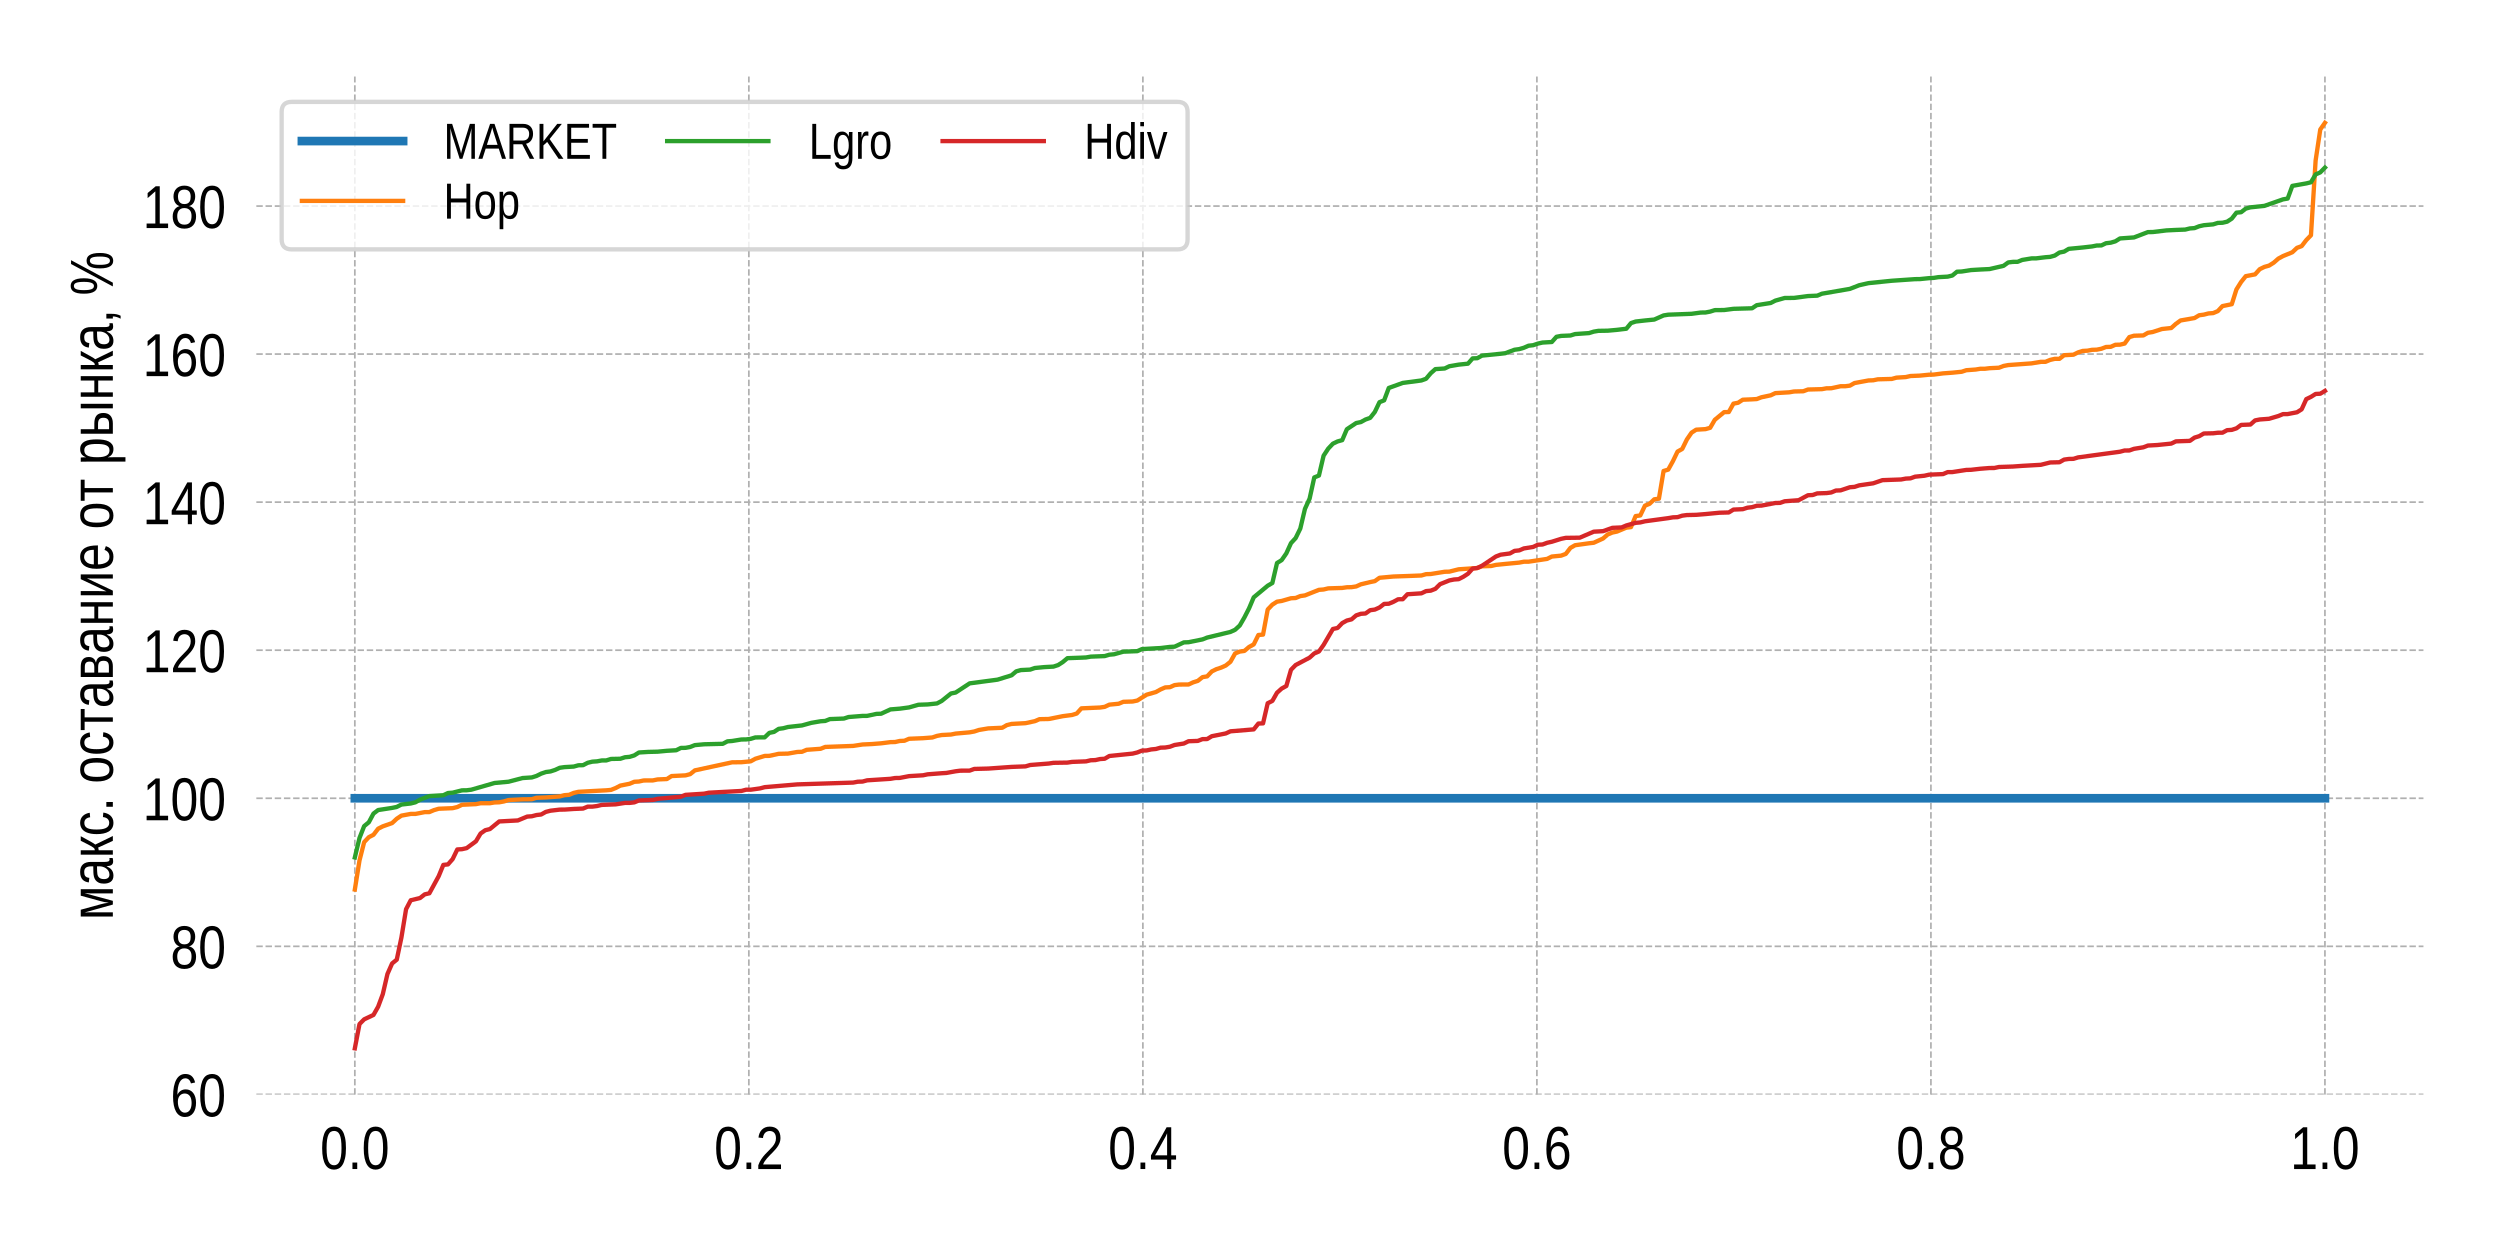 <?xml version="1.0" encoding="utf-8" standalone="no"?>
<!DOCTYPE svg PUBLIC "-//W3C//DTD SVG 1.1//EN"
  "http://www.w3.org/Graphics/SVG/1.1/DTD/svg11.dtd">
<!-- Created with matplotlib (https://matplotlib.org/) -->
<svg height="288pt" version="1.1" viewBox="0 0 576 288" width="576pt" xmlns="http://www.w3.org/2000/svg" xmlns:xlink="http://www.w3.org/1999/xlink">
 <defs>
  <style type="text/css">
*{stroke-linecap:butt;stroke-linejoin:round;}
  </style>
 </defs>
 <g id="figure_1">
  <g id="patch_1">
   <path d="M 0 288 
L 576 288 
L 576 0 
L 0 0 
z
" style="fill:#ffffff;"/>
  </g>
  <g id="axes_1">
   <g id="patch_2">
    <path d="M 59.06 252.2 
L 558.36 252.2 
L 558.36 17.64 
L 59.06 17.64 
z
" style="fill:#ffffff;"/>
   </g>
   <g id="matplotlib.axis_1">
    <g id="xtick_1">
     <g id="line2d_1">
      <path clip-path="url(#p2ec54bf8b2)" d="M 81.755 252.2 
L 81.755 17.64 
" style="fill:none;stroke:#b0b0b0;stroke-dasharray:1.48,0.64;stroke-dashoffset:0;stroke-width:0.4;"/>
     </g>
     <g id="text_1">
      <!-- 0.0 -->
      <defs>
       <path d="M 42.391 34.422 
Q 42.391 24.516 40.844 17.75 
Q 39.312 10.984 36.641 6.812 
Q 33.984 2.641 30.391 0.828 
Q 26.812 -0.984 22.703 -0.984 
Q 18.609 -0.984 15.031 0.828 
Q 11.469 2.641 8.828 6.781 
Q 6.203 10.938 4.703 17.703 
Q 3.219 24.469 3.219 34.422 
Q 3.219 44.828 4.703 51.641 
Q 6.203 58.453 8.828 62.5 
Q 11.469 66.547 15.078 68.188 
Q 18.703 69.828 22.953 69.828 
Q 27 69.828 30.531 68.188 
Q 34.078 66.547 36.719 62.5 
Q 39.359 58.453 40.875 51.641 
Q 42.391 44.828 42.391 34.422 
z
M 35.062 34.422 
Q 35.062 42.625 34.281 48.062 
Q 33.5 53.516 31.938 56.766 
Q 30.375 60.016 28.094 61.359 
Q 25.828 62.703 22.953 62.703 
Q 19.922 62.703 17.578 61.328 
Q 15.234 59.969 13.672 56.719 
Q 12.109 53.469 11.297 48.016 
Q 10.5 42.578 10.5 34.422 
Q 10.5 26.516 11.297 21.094 
Q 12.109 15.672 13.688 12.375 
Q 15.281 9.078 17.578 7.641 
Q 19.875 6.203 22.797 6.203 
Q 25.641 6.203 27.906 7.641 
Q 30.172 9.078 31.75 12.375 
Q 33.344 15.672 34.203 21.094 
Q 35.062 26.516 35.062 34.422 
z
" id="LiberationSansNarrow-48"/>
       <path d="M 7.469 0 
L 7.469 10.688 
L 15.328 10.688 
L 15.328 0 
z
" id="LiberationSansNarrow-46"/>
      </defs>
      <g transform="translate(73.774 269.346)scale(0.14 -0.14)">
       <use xlink:href="#LiberationSansNarrow-48"/>
       <use x="45.605" xlink:href="#LiberationSansNarrow-46"/>
       <use x="68.408" xlink:href="#LiberationSansNarrow-48"/>
      </g>
     </g>
    </g>
    <g id="xtick_2">
     <g id="line2d_2">
      <path clip-path="url(#p2ec54bf8b2)" d="M 172.537 252.2 
L 172.537 17.64 
" style="fill:none;stroke:#b0b0b0;stroke-dasharray:1.48,0.64;stroke-dashoffset:0;stroke-width:0.4;"/>
     </g>
     <g id="text_2">
      <!-- 0.2 -->
      <defs>
       <path d="M 4.109 0 
L 4.109 6.203 
Q 6.156 11.922 9.109 16.281 
Q 12.062 20.656 15.312 24.188 
Q 18.562 27.734 21.734 30.766 
Q 24.906 33.797 27.469 36.812 
Q 30.031 39.844 31.609 43.156 
Q 33.203 46.484 33.203 50.688 
Q 33.203 53.609 32.469 55.828 
Q 31.734 58.062 30.391 59.562 
Q 29.047 61.078 27.141 61.828 
Q 25.25 62.594 22.906 62.594 
Q 20.75 62.594 18.844 61.859 
Q 16.938 61.141 15.453 59.672 
Q 13.969 58.203 13.031 56.031 
Q 12.109 53.859 11.812 50.984 
L 4.438 51.812 
Q 4.781 55.516 6.125 58.781 
Q 7.469 62.062 9.781 64.531 
Q 12.109 67 15.359 68.406 
Q 18.609 69.828 22.906 69.828 
Q 27.094 69.828 30.391 68.609 
Q 33.688 67.391 35.938 64.984 
Q 38.188 62.594 39.406 59.078 
Q 40.625 55.562 40.625 50.984 
Q 40.625 47.516 39.594 44.391 
Q 38.578 41.266 36.859 38.422 
Q 35.156 35.594 32.906 32.953 
Q 30.672 30.328 28.219 27.828 
L 23.297 22.859 
Q 20.797 20.359 18.625 17.859 
Q 16.453 15.375 14.734 12.812 
Q 13.031 10.25 12.062 7.469 
L 41.5 7.469 
L 41.5 0 
z
" id="LiberationSansNarrow-50"/>
      </defs>
      <g transform="translate(164.556 269.346)scale(0.14 -0.14)">
       <use xlink:href="#LiberationSansNarrow-48"/>
       <use x="45.605" xlink:href="#LiberationSansNarrow-46"/>
       <use x="68.408" xlink:href="#LiberationSansNarrow-50"/>
      </g>
     </g>
    </g>
    <g id="xtick_3">
     <g id="line2d_3">
      <path clip-path="url(#p2ec54bf8b2)" d="M 263.319 252.2 
L 263.319 17.64 
" style="fill:none;stroke:#b0b0b0;stroke-dasharray:1.48,0.64;stroke-dashoffset:0;stroke-width:0.4;"/>
     </g>
     <g id="text_3">
      <!-- 0.4 -->
      <defs>
       <path d="M 35.25 15.578 
L 35.25 0 
L 28.469 0 
L 28.469 15.578 
L 1.906 15.578 
L 1.906 22.406 
L 27.688 68.797 
L 35.25 68.797 
L 35.25 22.516 
L 43.219 22.516 
L 43.219 15.578 
z
M 28.469 58.891 
Q 28.375 58.641 28.031 57.906 
L 27.344 56.344 
L 26.562 54.594 
Q 26.125 53.656 25.781 53.078 
L 11.328 27.094 
Q 11.141 26.703 10.75 26.078 
L 9.969 24.812 
L 9.188 23.484 
Q 8.797 22.859 8.547 22.516 
L 28.469 22.516 
z
" id="LiberationSansNarrow-52"/>
      </defs>
      <g transform="translate(255.338 269.346)scale(0.14 -0.14)">
       <use xlink:href="#LiberationSansNarrow-48"/>
       <use x="45.605" xlink:href="#LiberationSansNarrow-46"/>
       <use x="68.408" xlink:href="#LiberationSansNarrow-52"/>
      </g>
     </g>
    </g>
    <g id="xtick_4">
     <g id="line2d_4">
      <path clip-path="url(#p2ec54bf8b2)" d="M 354.101 252.2 
L 354.101 17.64 
" style="fill:none;stroke:#b0b0b0;stroke-dasharray:1.48,0.64;stroke-dashoffset:0;stroke-width:0.4;"/>
     </g>
     <g id="text_4">
      <!-- 0.6 -->
      <defs>
       <path d="M 42 22.516 
Q 42 17.328 40.828 13 
Q 39.656 8.688 37.359 5.578 
Q 35.062 2.484 31.641 0.75 
Q 28.219 -0.984 23.781 -0.984 
Q 18.844 -0.984 15.156 1.312 
Q 11.469 3.609 9.031 7.922 
Q 6.594 12.25 5.375 18.531 
Q 4.156 24.812 4.156 32.812 
Q 4.156 42 5.547 48.922 
Q 6.938 55.859 9.516 60.5 
Q 12.109 65.141 15.859 67.484 
Q 19.625 69.828 24.359 69.828 
Q 27.25 69.828 29.766 69.094 
Q 32.281 68.359 34.328 66.719 
Q 36.375 65.094 37.938 62.406 
Q 39.5 59.719 40.438 55.812 
L 33.547 54.297 
Q 32.422 58.734 29.953 60.719 
Q 27.484 62.703 24.266 62.703 
Q 21.297 62.703 18.891 60.984 
Q 16.5 59.281 14.812 55.875 
Q 13.141 52.484 12.234 47.359 
Q 11.328 42.234 11.328 35.406 
Q 13.281 39.844 16.844 42.156 
Q 20.406 44.484 25.047 44.484 
Q 28.906 44.484 32 42.969 
Q 35.109 41.453 37.328 38.594 
Q 39.547 35.75 40.766 31.672 
Q 42 27.594 42 22.516 
z
M 34.672 22.125 
Q 34.672 25.688 33.953 28.562 
Q 33.25 31.453 31.812 33.469 
Q 30.375 35.5 28.25 36.594 
Q 26.125 37.703 23.297 37.703 
Q 21.344 37.703 19.328 36.984 
Q 17.328 36.281 15.719 34.688 
Q 14.109 33.109 13.078 30.516 
Q 12.062 27.938 12.062 24.219 
Q 12.062 20.406 12.859 17.109 
Q 13.672 13.812 15.156 11.375 
Q 16.656 8.938 18.781 7.516 
Q 20.906 6.109 23.531 6.109 
Q 26.125 6.109 28.203 7.203 
Q 30.281 8.297 31.719 10.375 
Q 33.156 12.453 33.906 15.422 
Q 34.672 18.406 34.672 22.125 
z
" id="LiberationSansNarrow-54"/>
      </defs>
      <g transform="translate(346.12 269.346)scale(0.14 -0.14)">
       <use xlink:href="#LiberationSansNarrow-48"/>
       <use x="45.605" xlink:href="#LiberationSansNarrow-46"/>
       <use x="68.408" xlink:href="#LiberationSansNarrow-54"/>
      </g>
     </g>
    </g>
    <g id="xtick_5">
     <g id="line2d_5">
      <path clip-path="url(#p2ec54bf8b2)" d="M 444.883 252.2 
L 444.883 17.64 
" style="fill:none;stroke:#b0b0b0;stroke-dasharray:1.48,0.64;stroke-dashoffset:0;stroke-width:0.4;"/>
     </g>
     <g id="text_5">
      <!-- 0.8 -->
      <defs>
       <path d="M 42.047 19.188 
Q 42.047 14.797 40.891 11.109 
Q 39.75 7.422 37.406 4.734 
Q 35.062 2.047 31.422 0.531 
Q 27.781 -0.984 22.797 -0.984 
Q 17.828 -0.984 14.203 0.531 
Q 10.594 2.047 8.219 4.703 
Q 5.859 7.375 4.703 11.062 
Q 3.562 14.75 3.562 19.094 
Q 3.562 22.859 4.516 25.781 
Q 5.469 28.719 7.031 30.828 
Q 8.594 32.953 10.609 34.25 
Q 12.641 35.547 14.797 35.984 
L 14.797 36.188 
Q 12.453 36.859 10.594 38.375 
Q 8.734 39.891 7.469 42.016 
Q 6.203 44.141 5.547 46.719 
Q 4.891 49.312 4.891 52.203 
Q 4.891 55.812 6.031 59 
Q 7.172 62.203 9.422 64.625 
Q 11.672 67.047 14.984 68.438 
Q 18.312 69.828 22.656 69.828 
Q 27.25 69.828 30.641 68.406 
Q 34.031 67 36.25 64.578 
Q 38.484 62.156 39.547 58.938 
Q 40.625 55.719 40.625 52.094 
Q 40.625 49.266 39.969 46.672 
Q 39.312 44.094 38.062 41.969 
Q 36.812 39.844 34.938 38.344 
Q 33.062 36.859 30.609 36.281 
L 30.609 36.078 
Q 33.062 35.594 35.156 34.297 
Q 37.25 33.016 38.766 30.891 
Q 40.281 28.766 41.156 25.828 
Q 42.047 22.906 42.047 19.188 
z
M 33.156 51.609 
Q 33.156 54.203 32.609 56.344 
Q 32.078 58.5 30.828 60.031 
Q 29.594 61.578 27.594 62.422 
Q 25.594 63.281 22.656 63.281 
Q 19.828 63.281 17.875 62.422 
Q 15.922 61.578 14.641 60.031 
Q 13.375 58.5 12.812 56.344 
Q 12.25 54.203 12.25 51.609 
Q 12.25 49.562 12.688 47.406 
Q 13.141 45.266 14.312 43.5 
Q 15.484 41.75 17.5 40.625 
Q 19.531 39.5 22.75 39.5 
Q 26.172 39.5 28.219 40.625 
Q 30.281 41.75 31.375 43.5 
Q 32.469 45.266 32.812 47.406 
Q 33.156 49.562 33.156 51.609 
z
M 34.578 20.016 
Q 34.578 22.516 34.016 24.828 
Q 33.453 27.156 32.078 28.938 
Q 30.719 30.719 28.422 31.812 
Q 26.125 32.906 22.656 32.906 
Q 19.484 32.906 17.266 31.812 
Q 15.047 30.719 13.672 28.906 
Q 12.312 27.094 11.672 24.719 
Q 11.031 22.359 11.031 19.828 
Q 11.031 16.656 11.672 14.031 
Q 12.312 11.422 13.703 9.547 
Q 15.094 7.672 17.375 6.641 
Q 19.672 5.609 22.906 5.609 
Q 26.172 5.609 28.422 6.641 
Q 30.672 7.672 32.031 9.547 
Q 33.406 11.422 33.984 14.078 
Q 34.578 16.75 34.578 20.016 
z
" id="LiberationSansNarrow-56"/>
      </defs>
      <g transform="translate(436.902 269.346)scale(0.14 -0.14)">
       <use xlink:href="#LiberationSansNarrow-48"/>
       <use x="45.605" xlink:href="#LiberationSansNarrow-46"/>
       <use x="68.408" xlink:href="#LiberationSansNarrow-56"/>
      </g>
     </g>
    </g>
    <g id="xtick_6">
     <g id="line2d_6">
      <path clip-path="url(#p2ec54bf8b2)" d="M 535.665 252.2 
L 535.665 17.64 
" style="fill:none;stroke:#b0b0b0;stroke-dasharray:1.48,0.64;stroke-dashoffset:0;stroke-width:0.4;"/>
     </g>
     <g id="text_6">
      <!-- 1.0 -->
      <defs>
       <path d="M 6.25 0 
L 6.25 7.469 
L 20.609 7.469 
L 20.609 60.406 
L 7.906 49.312 
L 7.906 57.625 
L 21.234 68.797 
L 27.875 68.797 
L 27.875 7.469 
L 41.609 7.469 
L 41.609 0 
z
" id="LiberationSansNarrow-49"/>
      </defs>
      <g transform="translate(527.683 269.346)scale(0.14 -0.14)">
       <use xlink:href="#LiberationSansNarrow-49"/>
       <use x="45.605" xlink:href="#LiberationSansNarrow-46"/>
       <use x="68.408" xlink:href="#LiberationSansNarrow-48"/>
      </g>
     </g>
    </g>
   </g>
   <g id="matplotlib.axis_2">
    <g id="ytick_1">
     <g id="line2d_7">
      <path clip-path="url(#p2ec54bf8b2)" d="M 59.06 252.147 
L 558.36 252.147 
" style="fill:none;stroke:#b0b0b0;stroke-dasharray:1.48,0.64;stroke-dashoffset:0;stroke-width:0.4;"/>
     </g>
     <g id="text_7">
      <!-- 60 -->
      <g transform="translate(39.289 257.22)scale(0.14 -0.14)">
       <use xlink:href="#LiberationSansNarrow-54"/>
       <use x="45.605" xlink:href="#LiberationSansNarrow-48"/>
      </g>
     </g>
    </g>
    <g id="ytick_2">
     <g id="line2d_8">
      <path clip-path="url(#p2ec54bf8b2)" d="M 59.06 218.035 
L 558.36 218.035 
" style="fill:none;stroke:#b0b0b0;stroke-dasharray:1.48,0.64;stroke-dashoffset:0;stroke-width:0.4;"/>
     </g>
     <g id="text_8">
      <!-- 80 -->
      <g transform="translate(39.289 223.108)scale(0.14 -0.14)">
       <use xlink:href="#LiberationSansNarrow-56"/>
       <use x="45.605" xlink:href="#LiberationSansNarrow-48"/>
      </g>
     </g>
    </g>
    <g id="ytick_3">
     <g id="line2d_9">
      <path clip-path="url(#p2ec54bf8b2)" d="M 59.06 183.922 
L 558.36 183.922 
" style="fill:none;stroke:#b0b0b0;stroke-dasharray:1.48,0.64;stroke-dashoffset:0;stroke-width:0.4;"/>
     </g>
     <g id="text_9">
      <!-- 100 -->
      <g transform="translate(32.904 188.995)scale(0.14 -0.14)">
       <use xlink:href="#LiberationSansNarrow-49"/>
       <use x="45.605" xlink:href="#LiberationSansNarrow-48"/>
       <use x="91.211" xlink:href="#LiberationSansNarrow-48"/>
      </g>
     </g>
    </g>
    <g id="ytick_4">
     <g id="line2d_10">
      <path clip-path="url(#p2ec54bf8b2)" d="M 59.06 149.81 
L 558.36 149.81 
" style="fill:none;stroke:#b0b0b0;stroke-dasharray:1.48,0.64;stroke-dashoffset:0;stroke-width:0.4;"/>
     </g>
     <g id="text_10">
      <!-- 120 -->
      <g transform="translate(32.904 154.882)scale(0.14 -0.14)">
       <use xlink:href="#LiberationSansNarrow-49"/>
       <use x="45.605" xlink:href="#LiberationSansNarrow-50"/>
       <use x="91.211" xlink:href="#LiberationSansNarrow-48"/>
      </g>
     </g>
    </g>
    <g id="ytick_5">
     <g id="line2d_11">
      <path clip-path="url(#p2ec54bf8b2)" d="M 59.06 115.697 
L 558.36 115.697 
" style="fill:none;stroke:#b0b0b0;stroke-dasharray:1.48,0.64;stroke-dashoffset:0;stroke-width:0.4;"/>
     </g>
     <g id="text_11">
      <!-- 140 -->
      <g transform="translate(32.904 120.77)scale(0.14 -0.14)">
       <use xlink:href="#LiberationSansNarrow-49"/>
       <use x="45.605" xlink:href="#LiberationSansNarrow-52"/>
       <use x="91.211" xlink:href="#LiberationSansNarrow-48"/>
      </g>
     </g>
    </g>
    <g id="ytick_6">
     <g id="line2d_12">
      <path clip-path="url(#p2ec54bf8b2)" d="M 59.06 81.584 
L 558.36 81.584 
" style="fill:none;stroke:#b0b0b0;stroke-dasharray:1.48,0.64;stroke-dashoffset:0;stroke-width:0.4;"/>
     </g>
     <g id="text_12">
      <!-- 160 -->
      <g transform="translate(32.904 86.657)scale(0.14 -0.14)">
       <use xlink:href="#LiberationSansNarrow-49"/>
       <use x="45.605" xlink:href="#LiberationSansNarrow-54"/>
       <use x="91.211" xlink:href="#LiberationSansNarrow-48"/>
      </g>
     </g>
    </g>
    <g id="ytick_7">
     <g id="line2d_13">
      <path clip-path="url(#p2ec54bf8b2)" d="M 59.06 47.472 
L 558.36 47.472 
" style="fill:none;stroke:#b0b0b0;stroke-dasharray:1.48,0.64;stroke-dashoffset:0;stroke-width:0.4;"/>
     </g>
     <g id="text_13">
      <!-- 180 -->
      <g transform="translate(32.904 52.545)scale(0.14 -0.14)">
       <use xlink:href="#LiberationSansNarrow-49"/>
       <use x="45.605" xlink:href="#LiberationSansNarrow-56"/>
       <use x="91.211" xlink:href="#LiberationSansNarrow-48"/>
      </g>
     </g>
    </g>
    <g id="text_14">
     <!-- макс. оставание от рынка, % -->
     <defs>
      <path d="M 31.547 0 
L 25.391 0 
L 12.406 46.438 
Q 12.453 45.172 12.516 43.703 
Q 12.594 42.234 12.594 40.75 
Q 12.594 39.266 12.609 37.859 
Q 12.641 36.469 12.641 35.359 
L 12.641 0 
L 5.672 0 
L 5.672 52.828 
L 16.891 52.828 
L 25.734 20.562 
Q 26.656 17.484 27.391 13.797 
Q 28.125 10.109 28.422 6.594 
Q 28.812 10.109 29.516 13.797 
Q 30.219 17.484 31.156 20.562 
L 39.984 52.828 
L 50.734 52.828 
L 50.734 0 
L 43.797 0 
L 43.797 35.359 
Q 43.797 36.422 43.812 37.891 
Q 43.844 39.359 43.922 40.922 
Q 44 42.484 44.016 43.938 
Q 44.047 45.406 44.141 46.531 
z
" id="LiberationSansNarrow-1084"/>
      <path d="M 16.547 -0.984 
Q 10.016 -0.984 6.734 3.219 
Q 3.469 7.422 3.469 14.75 
Q 3.469 19.969 5.094 23.312 
Q 6.734 26.656 9.344 28.562 
Q 11.969 30.469 15.328 31.203 
Q 18.703 31.938 22.172 32.031 
L 31.938 32.234 
L 31.938 35.109 
Q 31.938 38.375 31.375 40.672 
Q 30.812 42.969 29.641 44.375 
Q 28.469 45.797 26.734 46.453 
Q 25 47.125 22.609 47.125 
Q 20.516 47.125 18.844 46.75 
Q 17.188 46.391 15.938 45.438 
Q 14.703 44.484 13.938 42.844 
Q 13.188 41.219 12.938 38.719 
L 5.422 39.547 
Q 5.812 42.672 6.938 45.281 
Q 8.062 47.906 10.109 49.797 
Q 12.156 51.703 15.25 52.75 
Q 18.359 53.812 22.797 53.812 
Q 30.953 53.812 35.078 49.234 
Q 39.203 44.672 39.203 36.031 
L 39.203 13.281 
Q 39.203 9.375 40.031 7.391 
Q 40.875 5.422 43.266 5.422 
Q 43.844 5.422 44.453 5.516 
Q 45.062 5.609 45.609 5.766 
L 45.609 0.297 
Q 44.234 -0.094 42.891 -0.281 
Q 41.547 -0.484 40.047 -0.484 
Q 37.984 -0.484 36.516 0.172 
Q 35.062 0.828 34.156 2.172 
Q 33.25 3.516 32.766 5.484 
Q 32.281 7.469 32.125 10.109 
L 31.938 10.109 
Q 30.766 7.562 29.375 5.516 
Q 27.984 3.469 26.141 2.031 
Q 24.312 0.594 21.938 -0.188 
Q 19.578 -0.984 16.547 -0.984 
z
M 18.219 5.609 
Q 21.688 5.609 24.25 7.141 
Q 26.812 8.688 28.516 11.078 
Q 30.219 13.484 31.078 16.312 
Q 31.938 19.141 31.938 21.734 
L 31.938 26.078 
L 24.031 25.875 
Q 21.391 25.828 19 25.406 
Q 16.609 25 14.812 23.781 
Q 13.031 22.562 11.953 20.359 
Q 10.891 18.172 10.891 14.594 
Q 10.891 10.297 12.797 7.953 
Q 14.703 5.609 18.219 5.609 
z
" id="LiberationSansNarrow-1072"/>
      <path d="M 5.516 52.828 
L 12.703 52.828 
L 12.703 29.688 
Q 13.922 29.688 14.875 30.078 
Q 15.828 30.469 16.875 31.688 
Q 17.922 32.906 19.219 35.156 
Q 20.516 37.406 22.469 41.156 
L 28.375 52.828 
L 35.891 52.828 
L 27.25 36.969 
Q 25.438 33.734 24.109 31.656 
Q 22.797 29.594 22.125 28.906 
L 36.234 0 
L 28.219 0 
L 17.141 24.266 
Q 16.359 23.875 15.062 23.578 
Q 13.766 23.297 12.703 23.297 
L 12.703 0 
L 5.516 0 
z
" id="LiberationSansNarrow-1082"/>
      <path d="M 11.031 26.656 
Q 11.031 22.125 11.562 18.312 
Q 12.109 14.5 13.375 11.734 
Q 14.656 8.984 16.75 7.469 
Q 18.844 5.953 21.969 5.953 
Q 25.828 5.953 28.391 8.484 
Q 30.953 11.031 31.547 16.312 
L 38.875 15.719 
Q 38.531 12.453 37.297 9.422 
Q 36.078 6.391 34.031 4.094 
Q 31.984 1.812 29 0.406 
Q 26.031 -0.984 22.172 -0.984 
Q 17.094 -0.984 13.5 1.109 
Q 9.906 3.219 7.688 6.906 
Q 5.469 10.594 4.469 15.594 
Q 3.469 20.609 3.469 26.469 
Q 3.469 31.781 4.203 35.859 
Q 4.938 39.938 6.219 42.984 
Q 7.516 46.047 9.266 48.125 
Q 11.031 50.203 13.109 51.438 
Q 15.188 52.688 17.453 53.25 
Q 19.734 53.812 22.078 53.812 
Q 25.734 53.812 28.562 52.594 
Q 31.391 51.375 33.469 49.25 
Q 35.547 47.125 36.812 44.234 
Q 38.094 41.359 38.625 38.031 
L 31.203 37.359 
Q 30.672 41.75 28.375 44.328 
Q 26.078 46.922 21.875 46.922 
Q 18.797 46.922 16.719 45.672 
Q 14.656 44.438 13.375 41.922 
Q 12.109 39.406 11.562 35.594 
Q 11.031 31.781 11.031 26.656 
z
" id="LiberationSansNarrow-1089"/>
      <path id="LiberationSansNarrow-32"/>
      <path d="M 42.141 26.469 
Q 42.141 12.594 37.125 5.797 
Q 32.125 -0.984 22.609 -0.984 
Q 18.062 -0.984 14.516 0.672 
Q 10.984 2.344 8.516 5.766 
Q 6.062 9.188 4.766 14.328 
Q 3.469 19.484 3.469 26.469 
Q 3.469 53.812 22.859 53.812 
Q 27.875 53.812 31.562 52.094 
Q 35.25 50.391 37.594 46.969 
Q 39.938 43.562 41.031 38.422 
Q 42.141 33.297 42.141 26.469 
z
M 34.578 26.469 
Q 34.578 32.625 33.812 36.625 
Q 33.062 40.625 31.547 43.016 
Q 30.031 45.406 27.859 46.359 
Q 25.688 47.312 23 47.312 
Q 20.219 47.312 17.984 46.312 
Q 15.766 45.312 14.203 42.891 
Q 12.641 40.484 11.828 36.469 
Q 11.031 32.469 11.031 26.469 
Q 11.031 20.312 11.906 16.281 
Q 12.797 12.25 14.328 9.859 
Q 15.875 7.469 17.969 6.484 
Q 20.062 5.516 22.562 5.516 
Q 25.344 5.516 27.562 6.469 
Q 29.781 7.422 31.344 9.812 
Q 32.906 12.203 33.734 16.25 
Q 34.578 20.312 34.578 26.469 
z
" id="LiberationSansNarrow-1086"/>
      <path d="M 1.422 52.828 
L 36.141 52.828 
L 36.141 46.438 
L 22.359 46.438 
L 22.359 0 
L 15.188 0 
L 15.188 46.438 
L 1.422 46.438 
z
" id="LiberationSansNarrow-1090"/>
      <path d="M 22.562 52.828 
Q 25.594 52.828 28.484 52.234 
Q 31.391 51.656 33.641 50.141 
Q 35.891 48.641 37.234 46.094 
Q 38.578 43.562 38.578 39.594 
Q 38.578 37.016 37.891 35.031 
Q 37.203 33.062 35.984 31.641 
Q 34.766 30.219 33.125 29.312 
Q 31.5 28.422 29.688 27.984 
L 29.688 27.641 
Q 31.844 27.297 33.734 26.438 
Q 35.641 25.594 37 24.094 
Q 38.375 22.609 39.172 20.406 
Q 39.984 18.219 39.984 15.234 
Q 39.984 11.422 38.766 8.562 
Q 37.547 5.719 35.375 3.812 
Q 33.203 1.906 30.172 0.953 
Q 27.156 0 23.484 0 
L 5.672 0 
L 5.672 52.828 
z
M 12.891 6.5 
L 22.312 6.5 
Q 25.094 6.5 27 6.984 
Q 28.906 7.469 30.078 8.547 
Q 31.25 9.625 31.781 11.25 
Q 32.328 12.891 32.328 15.188 
Q 32.328 17.625 31.766 19.328 
Q 31.203 21.047 29.953 22.109 
Q 28.719 23.188 26.703 23.672 
Q 24.703 24.172 21.875 24.172 
L 12.891 24.172 
z
M 12.891 46.141 
L 12.891 30.516 
L 21.531 30.516 
Q 24.266 30.516 26.062 30.984 
Q 27.875 31.453 29 32.391 
Q 30.125 33.344 30.562 34.828 
Q 31 36.328 31 38.422 
Q 31 42.438 28.969 44.281 
Q 26.953 46.141 22.125 46.141 
z
" id="LiberationSansNarrow-1074"/>
      <path d="M 12.891 52.828 
L 12.891 30.469 
L 32.375 30.469 
L 32.375 52.828 
L 39.594 52.828 
L 39.594 0 
L 32.375 0 
L 32.375 24.078 
L 12.891 24.078 
L 12.891 0 
L 5.672 0 
L 5.672 52.828 
z
" id="LiberationSansNarrow-1085"/>
      <path d="M 12.641 52.828 
L 12.641 23.922 
Q 12.641 22.797 12.594 20.922 
Q 12.547 19.047 12.469 17.047 
Q 12.406 15.047 12.359 13.234 
Q 12.312 11.422 12.25 10.406 
L 32.281 52.828 
L 40.141 52.828 
L 40.141 0 
L 33.25 0 
L 33.25 32.234 
Q 33.25 33.156 33.297 34.578 
L 33.406 37.406 
Q 33.453 38.875 33.5 40.234 
L 33.641 42.625 
L 13.375 0 
L 5.719 0 
L 5.719 52.828 
z
" id="LiberationSansNarrow-1080"/>
      <path d="M 10.688 24.562 
Q 10.688 20.406 11.562 16.906 
Q 12.453 13.422 13.906 10.906 
Q 15.375 8.406 17.641 7 
Q 19.922 5.609 23.141 5.609 
Q 27.828 5.609 30.656 7.906 
Q 33.5 10.203 34.469 13.719 
L 40.828 11.531 
Q 40.141 9.328 38.922 7.109 
Q 37.703 4.891 35.641 3.094 
Q 33.594 1.312 30.531 0.156 
Q 27.484 -0.984 23.141 -0.984 
Q 13.531 -0.984 8.5 6 
Q 3.469 12.984 3.469 26.766 
Q 3.469 34.188 5 39.328 
Q 6.547 44.484 9.172 47.703 
Q 11.812 50.922 15.328 52.359 
Q 18.844 53.812 22.859 53.812 
Q 28.328 53.812 31.984 51.656 
Q 39.062 47.516 41.016 36.812 
Q 41.938 31.688 41.938 25.734 
L 41.938 24.562 
z
M 34.719 31.297 
Q 34.719 40.141 31.422 43.719 
Q 28.125 47.312 22.75 47.312 
Q 18.953 47.312 15.328 44.094 
Q 10.938 40.328 10.688 31.297 
z
" id="LiberationSansNarrow-1077"/>
      <path d="M 42.141 26.656 
Q 42.141 20.656 41.359 15.578 
Q 40.578 10.5 38.688 6.828 
Q 36.812 3.172 33.766 1.094 
Q 30.719 -0.984 26.219 -0.984 
Q 21.578 -0.984 18.078 1.172 
Q 14.594 3.328 12.797 8.203 
L 12.547 8.203 
Q 12.594 8.109 12.609 7.328 
Q 12.641 6.547 12.672 5.375 
Q 12.703 4.203 12.719 2.75 
Q 12.75 1.312 12.75 -0.094 
L 12.75 -20.75 
L 5.516 -20.75 
L 5.516 42.047 
Q 5.516 43.953 5.484 45.703 
Q 5.469 47.469 5.438 48.906 
Q 5.422 50.344 5.375 51.359 
Q 5.328 52.391 5.281 52.828 
L 12.25 52.828 
Q 12.312 52.688 12.359 51.812 
L 12.5 49.703 
Q 12.547 48.438 12.594 47.016 
Q 12.641 45.609 12.641 44.344 
L 12.797 44.344 
Q 13.766 46.875 15.062 48.656 
Q 16.359 50.438 18.016 51.578 
Q 19.672 52.734 21.672 53.25 
Q 23.688 53.766 26.219 53.766 
Q 30.719 53.766 33.766 51.812 
Q 36.812 49.859 38.688 46.312 
Q 40.578 42.781 41.359 37.766 
Q 42.141 32.766 42.141 26.656 
z
M 34.578 26.469 
Q 34.578 31.344 34.109 35.156 
Q 33.641 38.969 32.438 41.594 
Q 31.25 44.234 29.297 45.594 
Q 27.344 46.969 24.359 46.969 
Q 21.969 46.969 19.844 46.141 
Q 17.719 45.312 16.125 42.969 
Q 14.547 40.625 13.641 36.5 
Q 12.75 32.375 12.75 25.781 
Q 12.75 20.172 13.5 16.281 
Q 14.266 12.406 15.719 10.016 
Q 17.188 7.625 19.328 6.562 
Q 21.484 5.516 24.312 5.516 
Q 27.344 5.516 29.297 6.922 
Q 31.25 8.344 32.438 11.031 
Q 33.641 13.719 34.109 17.594 
Q 34.578 21.484 34.578 26.469 
z
" id="LiberationSansNarrow-1088"/>
      <path d="M 22.797 30.469 
Q 31.297 30.469 35.641 26.875 
Q 39.984 23.297 39.984 15.531 
Q 39.984 11.922 38.906 9.031 
Q 37.844 6.156 35.672 4.156 
Q 33.5 2.156 30.297 1.078 
Q 27.094 0 22.859 0 
L 5.859 0 
L 5.859 52.828 
L 13.328 52.828 
L 13.328 30.469 
z
M 13.328 6.203 
L 21.734 6.203 
Q 24.609 6.203 26.578 6.812 
Q 28.562 7.422 29.781 8.609 
Q 31 9.812 31.531 11.547 
Q 32.078 13.281 32.078 15.531 
Q 32.078 20.125 29.656 22.234 
Q 27.25 24.359 21.734 24.359 
L 13.328 24.359 
z
M 47.656 0 
L 47.656 52.828 
L 55.125 52.828 
L 55.125 0 
z
" id="LiberationSansNarrow-1099"/>
      <path d="M 15.438 10.688 
L 15.438 2.484 
Q 15.438 -0.094 15.266 -2.219 
Q 15.094 -4.344 14.672 -6.172 
Q 14.266 -8.016 13.672 -9.625 
Q 13.094 -11.234 12.312 -12.797 
L 7.375 -12.797 
Q 9.188 -9.625 10.156 -6.391 
Q 11.141 -3.172 11.141 0 
L 7.625 0 
L 7.625 10.688 
z
" id="LiberationSansNarrow-44"/>
      <path d="M 69.969 21.188 
Q 69.969 15.094 68.938 10.906 
Q 67.922 6.734 66.188 4.172 
Q 64.453 1.609 62.125 0.5 
Q 59.812 -0.594 57.172 -0.594 
Q 54.547 -0.594 52.219 0.5 
Q 49.906 1.609 48.219 4.141 
Q 46.531 6.688 45.547 10.859 
Q 44.578 15.047 44.578 21.188 
Q 44.578 27.688 45.531 31.938 
Q 46.484 36.188 48.188 38.703 
Q 49.906 41.219 52.25 42.219 
Q 54.594 43.219 57.328 43.219 
Q 59.969 43.219 62.25 42.219 
Q 64.547 41.219 66.25 38.703 
Q 67.969 36.188 68.969 31.938 
Q 69.969 27.688 69.969 21.188 
z
M 21.094 0 
L 14.891 0 
L 51.812 68.797 
L 58.109 68.797 
z
M 15.766 69.391 
Q 18.312 69.391 20.609 68.391 
Q 22.906 67.391 24.609 64.891 
Q 26.312 62.406 27.312 58.203 
Q 28.328 54 28.328 47.609 
Q 28.328 41.453 27.312 37.25 
Q 26.312 33.062 24.609 30.438 
Q 22.906 27.828 20.578 26.703 
Q 18.266 25.594 15.625 25.594 
Q 12.938 25.594 10.609 26.703 
Q 8.297 27.828 6.594 30.422 
Q 4.891 33.016 3.906 37.203 
Q 2.938 41.406 2.938 47.609 
Q 2.938 54 3.906 58.203 
Q 4.891 62.406 6.609 64.891 
Q 8.344 67.391 10.688 68.391 
Q 13.031 69.391 15.766 69.391 
z
M 64.062 21.188 
Q 64.062 26.031 63.625 29.219 
Q 63.188 32.422 62.328 34.328 
Q 61.469 36.234 60.203 37.016 
Q 58.938 37.797 57.328 37.797 
Q 55.672 37.797 54.375 36.984 
Q 53.078 36.188 52.188 34.281 
Q 51.312 32.375 50.875 29.172 
Q 50.438 25.984 50.438 21.188 
Q 50.438 16.547 50.906 13.422 
Q 51.375 10.297 52.219 8.375 
Q 53.078 6.453 54.344 5.609 
Q 55.609 4.781 57.234 4.781 
Q 58.797 4.781 60.062 5.609 
Q 61.328 6.453 62.203 8.375 
Q 63.094 10.297 63.578 13.422 
Q 64.062 16.547 64.062 21.188 
z
M 22.406 47.609 
Q 22.406 52.391 21.969 55.562 
Q 21.531 58.734 20.703 60.641 
Q 19.875 62.547 18.625 63.328 
Q 17.391 64.109 15.766 64.109 
Q 14.062 64.109 12.734 63.297 
Q 11.422 62.5 10.547 60.594 
Q 9.672 58.688 9.234 55.516 
Q 8.797 52.344 8.797 47.609 
Q 8.797 42.969 9.25 39.797 
Q 9.719 36.625 10.562 34.688 
Q 11.422 32.766 12.719 31.938 
Q 14.016 31.109 15.672 31.109 
Q 17.188 31.109 18.422 31.938 
Q 19.672 32.766 20.547 34.688 
Q 21.438 36.625 21.922 39.797 
Q 22.406 42.969 22.406 47.609 
z
" id="LiberationSansNarrow-37"/>
     </defs>
     <g transform="translate(25.999 211.967)rotate(-90)scale(0.14 -0.14)">
      <use xlink:href="#LiberationSansNarrow-1084"/>
      <use x="56.396" xlink:href="#LiberationSansNarrow-1072"/>
      <use x="102.002" xlink:href="#LiberationSansNarrow-1082"/>
      <use x="137.857" xlink:href="#LiberationSansNarrow-1089"/>
      <use x="178.873" xlink:href="#LiberationSansNarrow-46"/>
      <use x="201.676" xlink:href="#LiberationSansNarrow-32"/>
      <use x="224.479" xlink:href="#LiberationSansNarrow-1086"/>
      <use x="270.084" xlink:href="#LiberationSansNarrow-1089"/>
      <use x="311.1" xlink:href="#LiberationSansNarrow-1090"/>
      <use x="348.633" xlink:href="#LiberationSansNarrow-1072"/>
      <use x="394.238" xlink:href="#LiberationSansNarrow-1074"/>
      <use x="437.777" xlink:href="#LiberationSansNarrow-1072"/>
      <use x="483.383" xlink:href="#LiberationSansNarrow-1085"/>
      <use x="528.646" xlink:href="#LiberationSansNarrow-1080"/>
      <use x="574.496" xlink:href="#LiberationSansNarrow-1077"/>
      <use x="620.102" xlink:href="#LiberationSansNarrow-32"/>
      <use x="642.904" xlink:href="#LiberationSansNarrow-1086"/>
      <use x="688.479" xlink:href="#LiberationSansNarrow-1090"/>
      <use x="726.027" xlink:href="#LiberationSansNarrow-32"/>
      <use x="748.83" xlink:href="#LiberationSansNarrow-1088"/>
      <use x="794.436" xlink:href="#LiberationSansNarrow-1099"/>
      <use x="855.422" xlink:href="#LiberationSansNarrow-1085"/>
      <use x="900.686" xlink:href="#LiberationSansNarrow-1082"/>
      <use x="936.557" xlink:href="#LiberationSansNarrow-1072"/>
      <use x="982.162" xlink:href="#LiberationSansNarrow-44"/>
      <use x="1004.965" xlink:href="#LiberationSansNarrow-32"/>
      <use x="1027.768" xlink:href="#LiberationSansNarrow-37"/>
     </g>
    </g>
   </g>
   <g id="line2d_14">
    <path clip-path="url(#p2ec54bf8b2)" d="M 81.755 183.922 
L 535.665 183.922 
L 535.665 183.922 
" style="fill:none;stroke:#1f77b4;stroke-linecap:square;stroke-width:2;"/>
   </g>
   <g id="line2d_15">
    <path clip-path="url(#p2ec54bf8b2)" d="M 81.755 204.948 
L 82.829 198.244 
L 83.902 194.029 
L 84.975 192.888 
L 86.048 192.338 
L 87.121 190.934 
L 88.194 190.394 
L 90.34 189.637 
L 91.413 188.636 
L 92.486 187.923 
L 94.632 187.528 
L 95.705 187.528 
L 97.852 187.113 
L 98.925 187.099 
L 99.998 186.647 
L 101.071 186.336 
L 104.29 186.201 
L 105.363 185.939 
L 106.436 185.423 
L 109.655 185.271 
L 110.728 185.065 
L 112.875 185.061 
L 113.948 184.885 
L 115.021 184.852 
L 116.094 184.655 
L 117.167 184.33 
L 120.386 184.167 
L 122.532 184.14 
L 123.605 183.805 
L 125.751 183.728 
L 128.971 183.497 
L 130.044 183.21 
L 131.117 183.13 
L 132.19 182.682 
L 133.263 182.438 
L 137.555 182.2 
L 139.701 182.09 
L 140.774 181.992 
L 141.847 181.564 
L 142.921 181.003 
L 145.067 180.575 
L 146.14 180.122 
L 147.213 180.06 
L 148.286 179.822 
L 150.432 179.805 
L 151.505 179.582 
L 153.651 179.492 
L 154.724 178.806 
L 157.944 178.645 
L 159.017 178.364 
L 160.09 177.496 
L 168.674 175.639 
L 170.82 175.613 
L 172.967 175.404 
L 174.04 174.816 
L 176.186 174.168 
L 177.259 174.148 
L 179.405 173.681 
L 181.551 173.629 
L 183.697 173.252 
L 184.77 173.213 
L 185.843 172.756 
L 189.063 172.521 
L 190.136 172.094 
L 196.574 171.859 
L 198.72 171.531 
L 200.866 171.431 
L 203.012 171.26 
L 205.159 170.987 
L 206.232 170.962 
L 207.305 170.718 
L 208.378 170.67 
L 209.451 170.214 
L 212.67 170.079 
L 214.816 169.913 
L 215.889 169.55 
L 216.962 169.349 
L 219.109 169.236 
L 220.182 169.019 
L 223.401 168.731 
L 224.474 168.536 
L 225.547 168.184 
L 227.693 167.824 
L 230.912 167.675 
L 231.985 167.058 
L 233.058 166.795 
L 236.278 166.616 
L 238.424 166.158 
L 239.497 165.698 
L 241.643 165.654 
L 244.862 165.007 
L 247.008 164.729 
L 248.081 164.397 
L 249.155 163.204 
L 253.447 163.014 
L 254.52 162.858 
L 255.593 162.353 
L 257.739 162.142 
L 258.812 161.698 
L 260.958 161.627 
L 262.031 161.406 
L 264.178 160.057 
L 266.324 159.443 
L 267.397 158.844 
L 268.47 158.382 
L 269.543 158.327 
L 270.616 157.851 
L 271.689 157.72 
L 273.835 157.705 
L 274.908 157.21 
L 275.981 156.872 
L 277.054 156.015 
L 278.127 155.838 
L 279.201 154.696 
L 280.274 154.168 
L 281.347 153.817 
L 282.42 153.337 
L 283.493 152.474 
L 284.566 150.56 
L 285.639 150.12 
L 286.712 149.972 
L 287.785 149.06 
L 288.858 148.47 
L 289.931 146.302 
L 291.004 146.213 
L 292.077 140.436 
L 293.15 139.313 
L 294.224 138.625 
L 295.297 138.459 
L 297.443 137.839 
L 298.516 137.781 
L 299.589 137.339 
L 300.662 137.183 
L 303.881 135.9 
L 304.954 135.817 
L 306.027 135.56 
L 309.247 135.46 
L 310.32 135.307 
L 311.393 135.281 
L 312.466 135.114 
L 313.539 134.627 
L 315.685 134.113 
L 316.758 133.893 
L 317.831 133.122 
L 321.05 132.829 
L 324.27 132.718 
L 327.489 132.592 
L 328.562 132.287 
L 329.635 132.255 
L 332.854 131.734 
L 333.927 131.706 
L 336.073 131.167 
L 338.219 131.021 
L 340.366 130.87 
L 341.439 130.479 
L 343.585 130.404 
L 344.658 130.151 
L 346.804 129.931 
L 350.023 129.624 
L 351.096 129.421 
L 352.169 129.416 
L 356.462 128.768 
L 357.535 128.229 
L 359.681 128.02 
L 360.754 127.62 
L 361.827 126.235 
L 362.9 125.62 
L 366.119 125.17 
L 367.192 125.051 
L 369.339 124.075 
L 370.412 123.143 
L 371.485 122.7 
L 372.558 122.472 
L 374.704 121.573 
L 375.777 121.448 
L 376.85 118.905 
L 377.923 118.76 
L 378.996 116.509 
L 380.069 116.074 
L 381.142 115.043 
L 382.215 114.895 
L 383.288 108.515 
L 384.362 108.199 
L 385.435 106.258 
L 386.508 104.043 
L 387.581 103.442 
L 388.654 101.258 
L 389.727 99.693 
L 390.8 98.999 
L 392.946 98.87 
L 394.019 98.566 
L 395.092 96.721 
L 397.238 94.956 
L 398.311 94.932 
L 399.385 92.999 
L 400.458 92.795 
L 401.531 92.096 
L 403.677 92.006 
L 404.75 91.941 
L 405.823 91.536 
L 407.969 91.081 
L 409.042 90.576 
L 412.261 90.386 
L 413.334 90.199 
L 415.481 90.144 
L 416.554 89.746 
L 419.773 89.66 
L 420.846 89.464 
L 421.919 89.454 
L 424.065 88.991 
L 425.138 88.988 
L 426.211 88.854 
L 427.284 88.254 
L 430.504 87.658 
L 431.577 87.619 
L 432.65 87.395 
L 435.869 87.305 
L 436.942 87.01 
L 439.088 86.878 
L 440.161 86.635 
L 442.307 86.545 
L 444.453 86.332 
L 445.527 86.305 
L 447.673 86.026 
L 449.819 85.867 
L 451.965 85.653 
L 453.038 85.298 
L 455.184 85.142 
L 456.257 84.966 
L 457.33 84.96 
L 458.403 84.83 
L 460.55 84.727 
L 461.623 84.318 
L 462.696 84.112 
L 468.061 83.723 
L 470.207 83.366 
L 471.28 83.364 
L 472.353 82.922 
L 473.426 82.676 
L 474.499 82.675 
L 475.573 81.838 
L 477.719 81.725 
L 478.792 81.192 
L 479.865 80.855 
L 480.938 80.799 
L 482.011 80.598 
L 483.084 80.564 
L 484.157 80.354 
L 485.23 79.946 
L 486.303 79.911 
L 487.376 79.439 
L 488.449 79.41 
L 489.522 79.152 
L 490.596 77.666 
L 491.669 77.351 
L 493.815 77.286 
L 494.888 76.674 
L 495.961 76.499 
L 498.107 75.805 
L 500.253 75.574 
L 501.326 74.613 
L 502.399 73.836 
L 505.619 73.276 
L 506.692 72.634 
L 507.765 72.493 
L 508.838 72.215 
L 509.911 72.137 
L 510.984 71.681 
L 512.057 70.525 
L 514.203 70.086 
L 515.276 66.684 
L 516.349 64.974 
L 517.422 63.629 
L 519.568 63.215 
L 520.642 62.022 
L 521.715 61.498 
L 522.788 61.197 
L 523.861 60.522 
L 524.934 59.583 
L 526.007 59.002 
L 528.153 58.12 
L 529.226 57.103 
L 530.299 56.708 
L 531.372 55.314 
L 532.445 54.202 
L 533.518 36.992 
L 534.591 29.834 
L 535.665 28.302 
L 535.665 28.302 
" style="fill:none;stroke:#ff7f0e;stroke-linecap:square;"/>
   </g>
   <g id="line2d_16">
    <path clip-path="url(#p2ec54bf8b2)" d="M 81.755 197.554 
L 82.829 193.07 
L 83.902 190.339 
L 84.975 189.454 
L 86.048 187.452 
L 87.121 186.637 
L 90.34 186.14 
L 91.413 185.912 
L 92.486 185.369 
L 94.632 185.123 
L 95.705 184.854 
L 96.778 184.24 
L 98.925 183.42 
L 102.144 183.222 
L 103.217 182.713 
L 104.29 182.631 
L 106.436 182.096 
L 107.509 182.08 
L 108.582 181.948 
L 113.948 180.4 
L 117.167 180.108 
L 120.386 179.264 
L 122.532 179.121 
L 123.605 178.78 
L 124.678 178.247 
L 125.751 177.879 
L 126.824 177.741 
L 127.898 177.39 
L 128.971 176.897 
L 130.044 176.744 
L 132.19 176.618 
L 133.263 176.32 
L 134.336 176.297 
L 135.409 175.746 
L 136.482 175.485 
L 137.555 175.414 
L 138.628 175.212 
L 139.701 175.198 
L 140.774 174.863 
L 142.921 174.818 
L 143.994 174.472 
L 145.067 174.377 
L 146.14 174.046 
L 147.213 173.373 
L 149.359 173.242 
L 151.505 173.188 
L 153.651 172.985 
L 155.797 172.857 
L 156.87 172.325 
L 157.944 172.304 
L 159.017 172.103 
L 160.09 171.677 
L 162.236 171.482 
L 166.528 171.373 
L 167.601 170.805 
L 168.674 170.725 
L 170.82 170.378 
L 171.893 170.364 
L 172.967 170.228 
L 174.04 169.902 
L 176.186 169.882 
L 177.259 168.851 
L 178.332 168.629 
L 179.405 167.928 
L 180.478 167.783 
L 181.551 167.5 
L 184.77 167.141 
L 186.916 166.548 
L 189.063 166.18 
L 190.136 166.104 
L 191.209 165.679 
L 194.428 165.555 
L 195.501 165.203 
L 198.72 164.946 
L 199.793 164.936 
L 201.939 164.479 
L 203.012 164.44 
L 205.159 163.448 
L 207.305 163.275 
L 209.451 162.988 
L 211.597 162.377 
L 213.743 162.3 
L 215.889 162.071 
L 216.962 161.5 
L 219.109 159.778 
L 220.182 159.561 
L 223.401 157.449 
L 229.839 156.59 
L 233.058 155.594 
L 234.132 154.682 
L 235.205 154.384 
L 237.351 154.277 
L 238.424 153.909 
L 240.57 153.703 
L 242.716 153.585 
L 243.789 153.233 
L 244.862 152.541 
L 245.935 151.643 
L 249.155 151.526 
L 250.228 151.477 
L 251.301 151.288 
L 254.52 151.162 
L 255.593 150.844 
L 256.666 150.746 
L 258.812 150.15 
L 262.031 150.028 
L 263.104 149.552 
L 266.324 149.366 
L 267.397 149.309 
L 269.543 149.048 
L 270.616 148.998 
L 272.762 148.005 
L 273.835 147.967 
L 277.054 147.318 
L 278.127 146.896 
L 283.493 145.597 
L 284.566 145.102 
L 285.639 144.115 
L 286.712 142.253 
L 287.785 140.159 
L 288.858 137.625 
L 292.077 134.948 
L 293.15 134.323 
L 294.224 129.721 
L 295.297 129.049 
L 296.37 127.497 
L 297.443 125.14 
L 298.516 123.972 
L 299.589 121.775 
L 300.662 117.239 
L 301.735 114.877 
L 302.808 110.001 
L 303.881 109.566 
L 304.954 104.995 
L 306.027 103.36 
L 307.1 102.224 
L 308.173 101.708 
L 309.247 101.411 
L 310.32 98.888 
L 312.466 97.466 
L 313.539 97.246 
L 314.612 96.657 
L 315.685 96.281 
L 316.758 94.917 
L 317.831 92.667 
L 318.904 92.238 
L 319.977 89.385 
L 323.196 88.226 
L 327.489 87.659 
L 328.562 87.267 
L 329.635 85.997 
L 330.708 85.045 
L 332.854 84.901 
L 333.927 84.383 
L 336.073 84.014 
L 338.219 83.789 
L 339.293 82.569 
L 340.366 82.532 
L 341.439 81.935 
L 345.731 81.507 
L 346.804 81.379 
L 348.95 80.581 
L 350.023 80.435 
L 351.096 80.126 
L 352.169 79.655 
L 353.242 79.536 
L 354.316 79.168 
L 355.389 78.925 
L 357.535 78.799 
L 358.608 77.597 
L 359.681 77.392 
L 361.827 77.299 
L 362.9 76.969 
L 366.119 76.742 
L 367.192 76.408 
L 368.265 76.227 
L 370.412 76.192 
L 372.558 75.998 
L 374.704 75.74 
L 375.777 74.442 
L 376.85 74.082 
L 378.996 73.84 
L 381.142 73.626 
L 383.288 72.676 
L 384.362 72.504 
L 389.727 72.301 
L 391.873 72.013 
L 392.946 71.995 
L 394.019 71.793 
L 395.092 71.456 
L 397.238 71.432 
L 399.385 71.152 
L 403.677 71.029 
L 404.75 70.313 
L 407.969 69.807 
L 409.042 69.262 
L 411.188 68.658 
L 413.334 68.636 
L 416.554 68.213 
L 418.7 68.12 
L 419.773 67.668 
L 426.211 66.558 
L 428.357 65.72 
L 430.504 65.234 
L 433.723 64.904 
L 435.869 64.686 
L 441.234 64.315 
L 442.307 64.305 
L 444.453 64.087 
L 445.527 64.027 
L 446.6 63.855 
L 448.746 63.738 
L 449.819 63.481 
L 450.892 62.6 
L 451.965 62.556 
L 454.111 62.223 
L 456.257 62.095 
L 458.403 61.989 
L 461.623 61.243 
L 462.696 60.465 
L 463.769 60.335 
L 464.842 60.325 
L 465.915 59.891 
L 468.061 59.535 
L 469.134 59.525 
L 471.28 59.265 
L 472.353 59.184 
L 473.426 58.882 
L 474.499 58.185 
L 475.573 57.969 
L 476.646 57.332 
L 479.865 57.022 
L 482.011 56.777 
L 483.084 56.567 
L 484.157 56.546 
L 485.23 56.038 
L 486.303 55.916 
L 487.376 55.605 
L 488.449 54.936 
L 491.669 54.706 
L 494.888 53.473 
L 495.961 53.465 
L 499.18 53.084 
L 501.326 52.978 
L 503.472 52.896 
L 504.545 52.633 
L 505.619 52.553 
L 506.692 52.13 
L 507.765 51.89 
L 509.911 51.694 
L 510.984 51.359 
L 512.057 51.324 
L 513.13 51.073 
L 514.203 50.371 
L 515.276 48.992 
L 516.349 48.898 
L 517.422 48.063 
L 518.495 47.769 
L 521.715 47.435 
L 526.007 45.934 
L 527.08 45.748 
L 528.153 42.827 
L 531.372 42.257 
L 532.445 41.998 
L 533.518 40.183 
L 534.591 39.717 
L 535.665 38.614 
L 535.665 38.614 
" style="fill:none;stroke:#2ca02c;stroke-linecap:square;"/>
   </g>
   <g id="line2d_17">
    <path clip-path="url(#p2ec54bf8b2)" d="M 81.755 241.538 
L 82.829 235.942 
L 83.902 234.857 
L 86.048 233.841 
L 87.121 231.945 
L 88.194 229.055 
L 89.267 224.414 
L 90.34 221.981 
L 91.413 221.103 
L 92.486 216.006 
L 93.559 209.476 
L 94.632 207.423 
L 96.778 206.906 
L 97.852 206.062 
L 98.925 205.815 
L 101.071 201.873 
L 102.144 199.275 
L 103.217 199.153 
L 104.29 197.929 
L 105.363 195.711 
L 106.436 195.652 
L 107.509 195.412 
L 109.655 193.837 
L 110.728 192.039 
L 111.801 191.283 
L 112.875 191.013 
L 115.021 189.261 
L 119.313 189.03 
L 121.459 188.142 
L 122.532 188.067 
L 123.605 187.785 
L 124.678 187.66 
L 125.751 187.063 
L 126.824 186.788 
L 128.971 186.534 
L 130.044 186.529 
L 132.19 186.382 
L 134.336 186.292 
L 135.409 185.85 
L 136.482 185.847 
L 137.555 185.708 
L 138.628 185.452 
L 141.847 185.323 
L 143.994 184.99 
L 145.067 184.988 
L 146.14 184.868 
L 147.213 184.423 
L 150.432 184.302 
L 151.505 184.05 
L 156.87 183.565 
L 157.944 183.134 
L 162.236 182.861 
L 163.309 182.638 
L 170.82 182.235 
L 171.893 181.95 
L 172.967 181.948 
L 175.113 181.648 
L 176.186 181.363 
L 183.697 180.724 
L 196.574 180.307 
L 197.647 180.105 
L 198.72 180.074 
L 199.793 179.787 
L 205.159 179.438 
L 206.232 179.255 
L 207.305 179.234 
L 209.451 178.82 
L 212.67 178.627 
L 213.743 178.402 
L 216.962 178.152 
L 218.035 178.087 
L 220.182 177.7 
L 221.255 177.564 
L 223.401 177.549 
L 224.474 177.164 
L 227.693 177.078 
L 233.058 176.695 
L 236.278 176.573 
L 237.351 176.257 
L 241.643 175.918 
L 242.716 175.755 
L 245.935 175.702 
L 247.008 175.541 
L 250.228 175.416 
L 251.301 175.165 
L 252.374 175.123 
L 253.447 174.884 
L 254.52 174.815 
L 255.593 174.182 
L 260.958 173.631 
L 262.031 173.365 
L 263.104 172.94 
L 264.178 172.899 
L 265.251 172.667 
L 266.324 172.562 
L 267.397 172.261 
L 268.47 172.227 
L 269.543 172.048 
L 270.616 171.647 
L 272.762 171.307 
L 273.835 170.782 
L 275.981 170.705 
L 277.054 170.291 
L 278.127 170.278 
L 279.201 169.625 
L 282.42 168.984 
L 283.493 168.495 
L 288.858 168.05 
L 289.931 166.704 
L 291.004 166.665 
L 292.077 162.027 
L 293.15 161.492 
L 294.224 159.602 
L 295.297 158.642 
L 296.37 158.053 
L 297.443 154.321 
L 298.516 153.221 
L 301.735 151.517 
L 302.808 150.549 
L 303.881 150.104 
L 304.954 148.591 
L 307.1 144.918 
L 308.173 144.687 
L 309.247 143.566 
L 310.32 142.97 
L 311.393 142.702 
L 312.466 141.78 
L 313.539 141.42 
L 314.612 141.349 
L 315.685 140.59 
L 316.758 140.448 
L 317.831 139.968 
L 318.904 139.144 
L 319.977 139.101 
L 321.05 138.656 
L 322.123 138.075 
L 323.196 138.058 
L 324.27 136.916 
L 327.489 136.703 
L 328.562 136.19 
L 329.635 136.091 
L 330.708 135.668 
L 331.781 134.598 
L 333.927 133.733 
L 335 133.519 
L 336.073 133.441 
L 337.146 132.891 
L 338.219 132.189 
L 339.293 130.993 
L 340.366 130.868 
L 341.439 130.36 
L 344.658 128.217 
L 345.731 127.804 
L 347.877 127.517 
L 348.95 126.924 
L 350.023 126.809 
L 351.096 126.358 
L 353.242 126.014 
L 354.316 125.506 
L 355.389 125.452 
L 356.462 125.056 
L 357.535 124.822 
L 359.681 124.148 
L 360.754 123.923 
L 363.973 123.882 
L 367.192 122.502 
L 369.339 122.378 
L 371.485 121.615 
L 373.631 121.518 
L 374.704 121.062 
L 376.85 120.461 
L 377.923 120.369 
L 378.996 120.107 
L 384.362 119.379 
L 385.435 119.195 
L 386.508 119.152 
L 387.581 118.811 
L 388.654 118.668 
L 390.8 118.616 
L 392.946 118.442 
L 396.165 118.131 
L 398.311 118.071 
L 399.385 117.408 
L 401.531 117.315 
L 402.604 116.975 
L 403.677 116.848 
L 404.75 116.527 
L 405.823 116.495 
L 409.042 115.89 
L 410.115 115.867 
L 411.188 115.494 
L 414.408 115.246 
L 416.554 114.104 
L 417.627 114.05 
L 418.7 113.677 
L 420.846 113.604 
L 421.919 113.461 
L 422.992 113.02 
L 424.065 112.981 
L 426.211 112.262 
L 427.284 112.176 
L 428.357 111.825 
L 431.577 111.358 
L 433.723 110.626 
L 438.015 110.471 
L 439.088 110.27 
L 440.161 110.214 
L 441.234 109.827 
L 443.38 109.608 
L 444.453 109.364 
L 447.673 109.229 
L 448.746 108.774 
L 449.819 108.768 
L 453.038 108.271 
L 454.111 108.244 
L 456.257 108.001 
L 458.403 107.829 
L 459.476 107.827 
L 460.55 107.598 
L 463.769 107.49 
L 465.915 107.336 
L 470.207 107.092 
L 472.353 106.556 
L 474.499 106.501 
L 475.573 105.891 
L 476.646 105.741 
L 477.719 105.718 
L 478.792 105.385 
L 488.449 104.075 
L 489.522 103.791 
L 490.596 103.787 
L 491.669 103.411 
L 493.815 103.062 
L 494.888 102.654 
L 497.034 102.533 
L 500.253 102.204 
L 501.326 101.69 
L 504.545 101.577 
L 505.619 100.826 
L 506.692 100.495 
L 507.765 99.876 
L 509.911 99.828 
L 510.984 99.702 
L 512.057 99.695 
L 513.13 99.111 
L 514.203 99.042 
L 515.276 98.689 
L 516.349 97.902 
L 518.495 97.813 
L 519.568 96.862 
L 520.642 96.647 
L 522.788 96.487 
L 524.934 95.85 
L 526.007 95.413 
L 527.08 95.402 
L 529.226 94.988 
L 530.299 94.312 
L 531.372 91.955 
L 532.445 91.437 
L 533.518 90.767 
L 534.591 90.713 
L 535.665 90.063 
L 535.665 90.063 
" style="fill:none;stroke:#d62728;stroke-linecap:square;"/>
   </g>
   <g id="legend_1">
    <g id="patch_3">
     <path d="M 67.223 57.458 
L 271.287 57.458 
Q 273.619 57.458 273.619 55.126 
L 273.619 25.803 
Q 273.619 23.471 271.287 23.471 
L 67.223 23.471 
Q 64.891 23.471 64.891 25.803 
L 64.891 55.126 
Q 64.891 57.458 67.223 57.458 
z
" style="fill:#ffffff;opacity:0.8;stroke:#cccccc;stroke-linejoin:miter;"/>
    </g>
    <g id="line2d_18">
     <path d="M 69.556 32.505 
L 92.88 32.505 
" style="fill:none;stroke:#1f77b4;stroke-linecap:square;stroke-width:2;"/>
    </g>
    <g id="line2d_19"/>
    <g id="text_15">
     <!-- MARKET -->
     <defs>
      <path d="M 54.688 0 
L 54.688 45.906 
Q 54.688 48.391 54.734 50.969 
Q 54.781 53.562 54.828 55.719 
Q 54.938 58.203 55.078 60.547 
Q 54.547 58.062 53.906 55.609 
Q 53.906 55.609 52.734 51.172 
Q 52.156 48.781 51.516 46.875 
L 36.969 0 
L 31.594 0 
L 16.797 46.875 
Q 16.547 47.609 16.312 48.578 
L 15.766 50.688 
L 15.141 52.938 
L 14.547 55.172 
Q 13.875 57.766 13.234 60.547 
Q 13.281 57.812 13.375 55.125 
Q 13.484 52.828 13.5 50.312 
Q 13.531 47.797 13.531 45.906 
L 13.531 0 
L 6.734 0 
L 6.734 68.797 
L 16.797 68.797 
L 31.781 21.094 
Q 32.078 20.125 32.469 18.578 
Q 32.859 17.047 33.219 15.422 
Q 33.594 13.812 33.891 12.375 
Q 34.188 10.938 34.328 10.156 
Q 34.422 10.938 34.734 12.406 
Q 35.062 13.875 35.5 15.484 
L 36.328 18.609 
Q 36.719 20.125 37.062 21.094 
L 51.766 68.797 
L 61.578 68.797 
L 61.578 0 
z
" id="LiberationSansNarrow-77"/>
      <path d="M 46.734 0 
L 40.281 20.125 
L 14.547 20.125 
L 8.109 0 
L 0.141 0 
L 23.188 68.797 
L 31.891 68.797 
L 54.547 0 
z
M 30.766 50.094 
Q 30.125 52.047 29.547 54.047 
L 28.516 57.719 
L 27.734 60.453 
Q 27.438 61.531 27.438 61.766 
Q 27.344 61.531 27.078 60.406 
Q 26.812 59.281 26.375 57.625 
L 25.297 53.953 
L 24.125 50 
L 16.891 27.391 
L 37.984 27.391 
z
" id="LiberationSansNarrow-65"/>
      <path d="M 46.578 0 
L 31.938 28.562 
L 14.359 28.562 
L 14.359 0 
L 6.734 0 
L 6.734 68.797 
L 33.25 68.797 
Q 38.031 68.797 41.734 67.453 
Q 45.453 66.109 47.969 63.562 
Q 50.484 61.031 51.797 57.375 
Q 53.125 53.719 53.125 49.125 
Q 53.125 45.844 52.344 42.672 
Q 51.562 39.5 49.875 36.859 
Q 48.188 34.234 45.594 32.328 
Q 43.016 30.422 39.359 29.641 
L 55.375 0 
z
M 45.453 49.031 
Q 45.453 52.156 44.578 54.438 
Q 43.703 56.734 42.016 58.266 
Q 40.328 59.812 37.938 60.562 
Q 35.547 61.328 32.469 61.328 
L 14.359 61.328 
L 14.359 35.938 
L 32.812 35.938 
Q 36.078 35.938 38.5 36.938 
Q 40.922 37.938 42.453 39.688 
Q 44 41.453 44.719 43.844 
Q 45.453 46.234 45.453 49.031 
z
" id="LiberationSansNarrow-82"/>
      <path d="M 44.281 0 
L 21.734 33.203 
L 14.359 26.375 
L 14.359 0 
L 6.734 0 
L 6.734 68.797 
L 14.359 68.797 
L 14.359 34.328 
L 41.547 68.797 
L 50.594 68.797 
L 26.562 38.922 
L 53.766 0 
z
" id="LiberationSansNarrow-75"/>
      <path d="M 6.734 0 
L 6.734 68.797 
L 49.516 68.797 
L 49.516 61.188 
L 14.359 61.188 
L 14.359 39.109 
L 47.125 39.109 
L 47.125 31.594 
L 14.359 31.594 
L 14.359 7.625 
L 51.172 7.625 
L 51.172 0 
z
" id="LiberationSansNarrow-69"/>
      <path d="M 28.812 61.188 
L 28.812 0 
L 21.234 0 
L 21.234 61.188 
L 1.859 61.188 
L 1.859 68.797 
L 48.188 68.797 
L 48.188 61.188 
z
" id="LiberationSansNarrow-84"/>
     </defs>
     <g transform="translate(102.209 36.587)scale(0.117 -0.117)">
      <use xlink:href="#LiberationSansNarrow-77"/>
      <use x="68.311" xlink:href="#LiberationSansNarrow-65"/>
      <use x="122.998" xlink:href="#LiberationSansNarrow-82"/>
      <use x="182.178" xlink:href="#LiberationSansNarrow-75"/>
      <use x="236.865" xlink:href="#LiberationSansNarrow-69"/>
      <use x="291.553" xlink:href="#LiberationSansNarrow-84"/>
     </g>
    </g>
    <g id="line2d_20">
     <path d="M 69.556 46.292 
L 92.88 46.292 
" style="fill:none;stroke:#ff7f0e;stroke-linecap:square;"/>
    </g>
    <g id="line2d_21"/>
    <g id="text_16">
     <!-- Hop -->
     <defs>
      <path d="M 44.875 0 
L 44.875 31.891 
L 14.359 31.891 
L 14.359 0 
L 6.734 0 
L 6.734 68.797 
L 14.359 68.797 
L 14.359 39.703 
L 44.875 39.703 
L 44.875 68.797 
L 52.484 68.797 
L 52.484 0 
z
" id="LiberationSansNarrow-72"/>
      <path d="M 42.141 26.469 
Q 42.141 12.594 37.125 5.797 
Q 32.125 -0.984 22.609 -0.984 
Q 18.062 -0.984 14.516 0.672 
Q 10.984 2.344 8.516 5.766 
Q 6.062 9.188 4.766 14.328 
Q 3.469 19.484 3.469 26.469 
Q 3.469 53.812 22.859 53.812 
Q 27.875 53.812 31.562 52.094 
Q 35.25 50.391 37.594 46.969 
Q 39.938 43.562 41.031 38.422 
Q 42.141 33.297 42.141 26.469 
z
M 34.578 26.469 
Q 34.578 32.625 33.812 36.625 
Q 33.062 40.625 31.547 43.016 
Q 30.031 45.406 27.859 46.359 
Q 25.688 47.312 23 47.312 
Q 20.219 47.312 17.984 46.312 
Q 15.766 45.312 14.203 42.891 
Q 12.641 40.484 11.828 36.469 
Q 11.031 32.469 11.031 26.469 
Q 11.031 20.312 11.906 16.281 
Q 12.797 12.25 14.328 9.859 
Q 15.875 7.469 17.969 6.484 
Q 20.062 5.516 22.562 5.516 
Q 25.344 5.516 27.562 6.469 
Q 29.781 7.422 31.344 9.812 
Q 32.906 12.203 33.734 16.25 
Q 34.578 20.312 34.578 26.469 
z
" id="LiberationSansNarrow-111"/>
      <path d="M 42.141 26.656 
Q 42.141 20.656 41.359 15.578 
Q 40.578 10.5 38.688 6.828 
Q 36.812 3.172 33.766 1.094 
Q 30.719 -0.984 26.219 -0.984 
Q 21.578 -0.984 18.078 1.172 
Q 14.594 3.328 12.797 8.203 
L 12.547 8.203 
Q 12.594 8.109 12.609 7.328 
Q 12.641 6.547 12.672 5.375 
Q 12.703 4.203 12.719 2.75 
Q 12.75 1.312 12.75 -0.094 
L 12.75 -20.75 
L 5.516 -20.75 
L 5.516 42.047 
Q 5.516 43.953 5.484 45.703 
Q 5.469 47.469 5.438 48.906 
Q 5.422 50.344 5.375 51.359 
Q 5.328 52.391 5.281 52.828 
L 12.25 52.828 
Q 12.312 52.688 12.359 51.812 
L 12.5 49.703 
Q 12.547 48.438 12.594 47.016 
Q 12.641 45.609 12.641 44.344 
L 12.797 44.344 
Q 13.766 46.875 15.062 48.656 
Q 16.359 50.438 18.016 51.578 
Q 19.672 52.734 21.672 53.25 
Q 23.688 53.766 26.219 53.766 
Q 30.719 53.766 33.766 51.812 
Q 36.812 49.859 38.688 46.312 
Q 40.578 42.781 41.359 37.766 
Q 42.141 32.766 42.141 26.656 
z
M 34.578 26.469 
Q 34.578 31.344 34.109 35.156 
Q 33.641 38.969 32.438 41.594 
Q 31.25 44.234 29.297 45.594 
Q 27.344 46.969 24.359 46.969 
Q 21.969 46.969 19.844 46.141 
Q 17.719 45.312 16.125 42.969 
Q 14.547 40.625 13.641 36.5 
Q 12.75 32.375 12.75 25.781 
Q 12.75 20.172 13.5 16.281 
Q 14.266 12.406 15.719 10.016 
Q 17.188 7.625 19.328 6.562 
Q 21.484 5.516 24.312 5.516 
Q 27.344 5.516 29.297 6.922 
Q 31.25 8.344 32.438 11.031 
Q 33.641 13.719 34.109 17.594 
Q 34.578 21.484 34.578 26.469 
z
" id="LiberationSansNarrow-112"/>
     </defs>
     <g transform="translate(102.209 50.374)scale(0.117 -0.117)">
      <use xlink:href="#LiberationSansNarrow-72"/>
      <use x="59.18" xlink:href="#LiberationSansNarrow-111"/>
      <use x="104.785" xlink:href="#LiberationSansNarrow-112"/>
     </g>
    </g>
    <g id="line2d_22">
     <path d="M 153.715 32.505 
L 177.039 32.505 
" style="fill:none;stroke:#2ca02c;stroke-linecap:square;"/>
    </g>
    <g id="line2d_23"/>
    <g id="text_17">
     <!-- Lgro -->
     <defs>
      <path d="M 6.734 0 
L 6.734 68.797 
L 14.359 68.797 
L 14.359 7.625 
L 42.875 7.625 
L 42.875 0 
z
" id="LiberationSansNarrow-76"/>
      <path d="M 21.922 -20.75 
Q 18.219 -20.75 15.328 -19.812 
Q 12.453 -18.891 10.391 -17.156 
Q 8.344 -15.438 7.078 -13.031 
Q 5.812 -10.641 5.219 -7.719 
L 12.5 -6.453 
Q 13.234 -10.109 15.672 -12.078 
Q 18.109 -14.062 22.125 -14.062 
Q 24.562 -14.062 26.562 -13.234 
Q 28.562 -12.406 29.969 -10.562 
Q 31.391 -8.734 32.141 -5.797 
Q 32.906 -2.875 32.906 1.312 
L 32.906 9.812 
L 32.812 9.812 
Q 32.031 7.812 30.859 5.984 
Q 29.688 4.156 27.969 2.734 
Q 26.266 1.312 24.016 0.453 
Q 21.781 -0.391 18.891 -0.391 
Q 14.797 -0.391 11.844 1.297 
Q 8.891 2.984 7.031 6.344 
Q 5.172 9.719 4.312 14.719 
Q 3.469 19.734 3.469 26.312 
Q 3.469 32.672 4.312 37.75 
Q 5.172 42.828 7.094 46.359 
Q 9.031 49.906 12.125 51.781 
Q 15.234 53.656 19.672 53.656 
Q 24.266 53.656 27.656 51.094 
Q 31.062 48.531 32.906 43.797 
L 33.016 43.797 
Q 33.016 45.016 33.062 46.531 
Q 33.109 48.047 33.172 49.391 
Q 33.25 50.734 33.328 51.703 
Q 33.406 52.688 33.5 52.828 
L 40.328 52.828 
Q 40.281 52.391 40.234 51.344 
Q 40.188 50.297 40.156 48.828 
Q 40.141 47.359 40.109 45.578 
Q 40.094 43.797 40.094 41.891 
L 40.094 1.516 
Q 40.094 -9.578 35.625 -15.156 
Q 31.156 -20.75 21.922 -20.75 
z
M 32.906 26.422 
Q 32.906 31.938 31.922 35.859 
Q 30.953 39.797 29.344 42.281 
Q 27.734 44.781 25.688 45.953 
Q 23.641 47.125 21.484 47.125 
Q 18.703 47.125 16.719 45.953 
Q 14.75 44.781 13.422 42.266 
Q 12.109 39.75 11.5 35.812 
Q 10.891 31.891 10.891 26.422 
Q 10.891 20.703 11.5 16.812 
Q 12.109 12.938 13.406 10.547 
Q 14.703 8.156 16.656 7.125 
Q 18.609 6.109 21.344 6.109 
Q 23.484 6.109 25.562 7.219 
Q 27.641 8.344 29.266 10.781 
Q 30.906 13.234 31.906 17.094 
Q 32.906 20.953 32.906 26.422 
z
" id="LiberationSansNarrow-103"/>
      <path d="M 5.672 0 
L 5.672 40.531 
Q 5.672 40.531 5.672 43.953 
Q 5.672 45.656 5.609 47.266 
Q 5.562 48.875 5.516 50.281 
Q 5.469 51.703 5.422 52.828 
L 12.25 52.828 
Q 12.312 51.703 12.359 50.266 
Q 12.406 48.828 12.469 47.312 
Q 12.547 45.797 12.547 44.438 
L 12.547 42.047 
L 12.75 42.047 
Q 13.531 45.062 14.359 47.281 
Q 15.188 49.516 16.359 50.953 
Q 17.531 52.391 19.141 53.094 
Q 20.75 53.812 23 53.812 
Q 23.875 53.812 24.672 53.641 
Q 25.484 53.469 25.922 53.328 
L 25.922 45.266 
Q 25.203 45.516 24.25 45.625 
Q 23.297 45.75 22.078 45.75 
Q 19.578 45.75 17.844 44.375 
Q 16.109 43.016 15.016 40.594 
Q 13.922 38.188 13.406 34.844 
Q 12.891 31.5 12.891 27.547 
L 12.891 0 
z
" id="LiberationSansNarrow-114"/>
     </defs>
     <g transform="translate(186.369 36.587)scale(0.117 -0.117)">
      <use xlink:href="#LiberationSansNarrow-76"/>
      <use x="45.605" xlink:href="#LiberationSansNarrow-103"/>
      <use x="91.211" xlink:href="#LiberationSansNarrow-114"/>
      <use x="118.506" xlink:href="#LiberationSansNarrow-111"/>
     </g>
    </g>
    <g id="line2d_24">
     <path d="M 217.171 32.505 
L 240.495 32.505 
" style="fill:none;stroke:#d62728;stroke-linecap:square;"/>
    </g>
    <g id="line2d_25"/>
    <g id="text_18">
     <!-- Hdiv -->
     <defs>
      <path d="M 32.859 8.5 
Q 30.859 3.422 27.562 1.219 
Q 24.266 -0.984 19.391 -0.984 
Q 11.188 -0.984 7.328 5.75 
Q 3.469 12.5 3.469 26.172 
Q 3.469 53.812 19.391 53.812 
Q 24.312 53.812 27.578 51.609 
Q 30.859 49.422 32.859 44.625 
L 32.953 44.625 
Q 32.953 45.125 32.906 46.188 
L 32.906 48.344 
Q 32.859 49.516 32.859 50.531 
L 32.859 52 
L 32.859 72.469 
L 40.094 72.469 
L 40.094 10.891 
Q 40.094 8.984 40.109 7.219 
Q 40.141 5.469 40.156 4 
Q 40.188 2.547 40.234 1.484 
Q 40.281 0.438 40.328 0 
L 33.453 0 
Q 33.344 0.484 33.297 1.391 
Q 33.25 2.297 33.172 3.469 
Q 33.109 4.641 33.078 5.938 
Q 33.062 7.234 33.062 8.5 
z
M 11.031 26.469 
Q 11.031 21 11.562 17.094 
Q 12.109 13.188 13.344 10.672 
Q 14.594 8.156 16.516 6.984 
Q 18.453 5.812 21.234 5.812 
Q 24.078 5.812 26.25 6.938 
Q 28.422 8.062 29.875 10.578 
Q 31.344 13.094 32.094 17.141 
Q 32.859 21.188 32.859 27.047 
Q 32.859 32.672 32.094 36.547 
Q 31.344 40.438 29.859 42.828 
Q 28.375 45.219 26.25 46.266 
Q 24.125 47.312 21.297 47.312 
Q 18.656 47.312 16.719 46.188 
Q 14.797 45.062 13.516 42.578 
Q 12.25 40.094 11.641 36.109 
Q 11.031 32.125 11.031 26.469 
z
" id="LiberationSansNarrow-100"/>
      <path d="M 5.469 64.062 
L 5.469 72.469 
L 12.703 72.469 
L 12.703 64.062 
z
M 5.469 0 
L 5.469 52.828 
L 12.703 52.828 
L 12.703 0 
z
" id="LiberationSansNarrow-105"/>
      <path d="M 24.562 0 
L 16.016 0 
L 0.297 52.828 
L 7.953 52.828 
L 17.484 18.453 
Q 17.484 18.453 18.172 15.828 
L 18.953 12.641 
L 19.672 9.469 
L 20.266 6.891 
Q 20.266 6.891 20.906 9.469 
L 21.688 12.594 
Q 22.078 14.203 22.484 15.734 
Q 22.906 17.281 23.25 18.359 
L 33.109 52.828 
L 40.719 52.828 
z
" id="LiberationSansNarrow-118"/>
     </defs>
     <g transform="translate(249.825 36.587)scale(0.117 -0.117)">
      <use xlink:href="#LiberationSansNarrow-72"/>
      <use x="59.18" xlink:href="#LiberationSansNarrow-100"/>
      <use x="104.785" xlink:href="#LiberationSansNarrow-105"/>
      <use x="122.998" xlink:href="#LiberationSansNarrow-118"/>
     </g>
    </g>
   </g>
  </g>
 </g>
 <defs>
  <clipPath id="p2ec54bf8b2">
   <rect height="234.56" width="499.3" x="59.06" y="17.64"/>
  </clipPath>
 </defs>
</svg>
